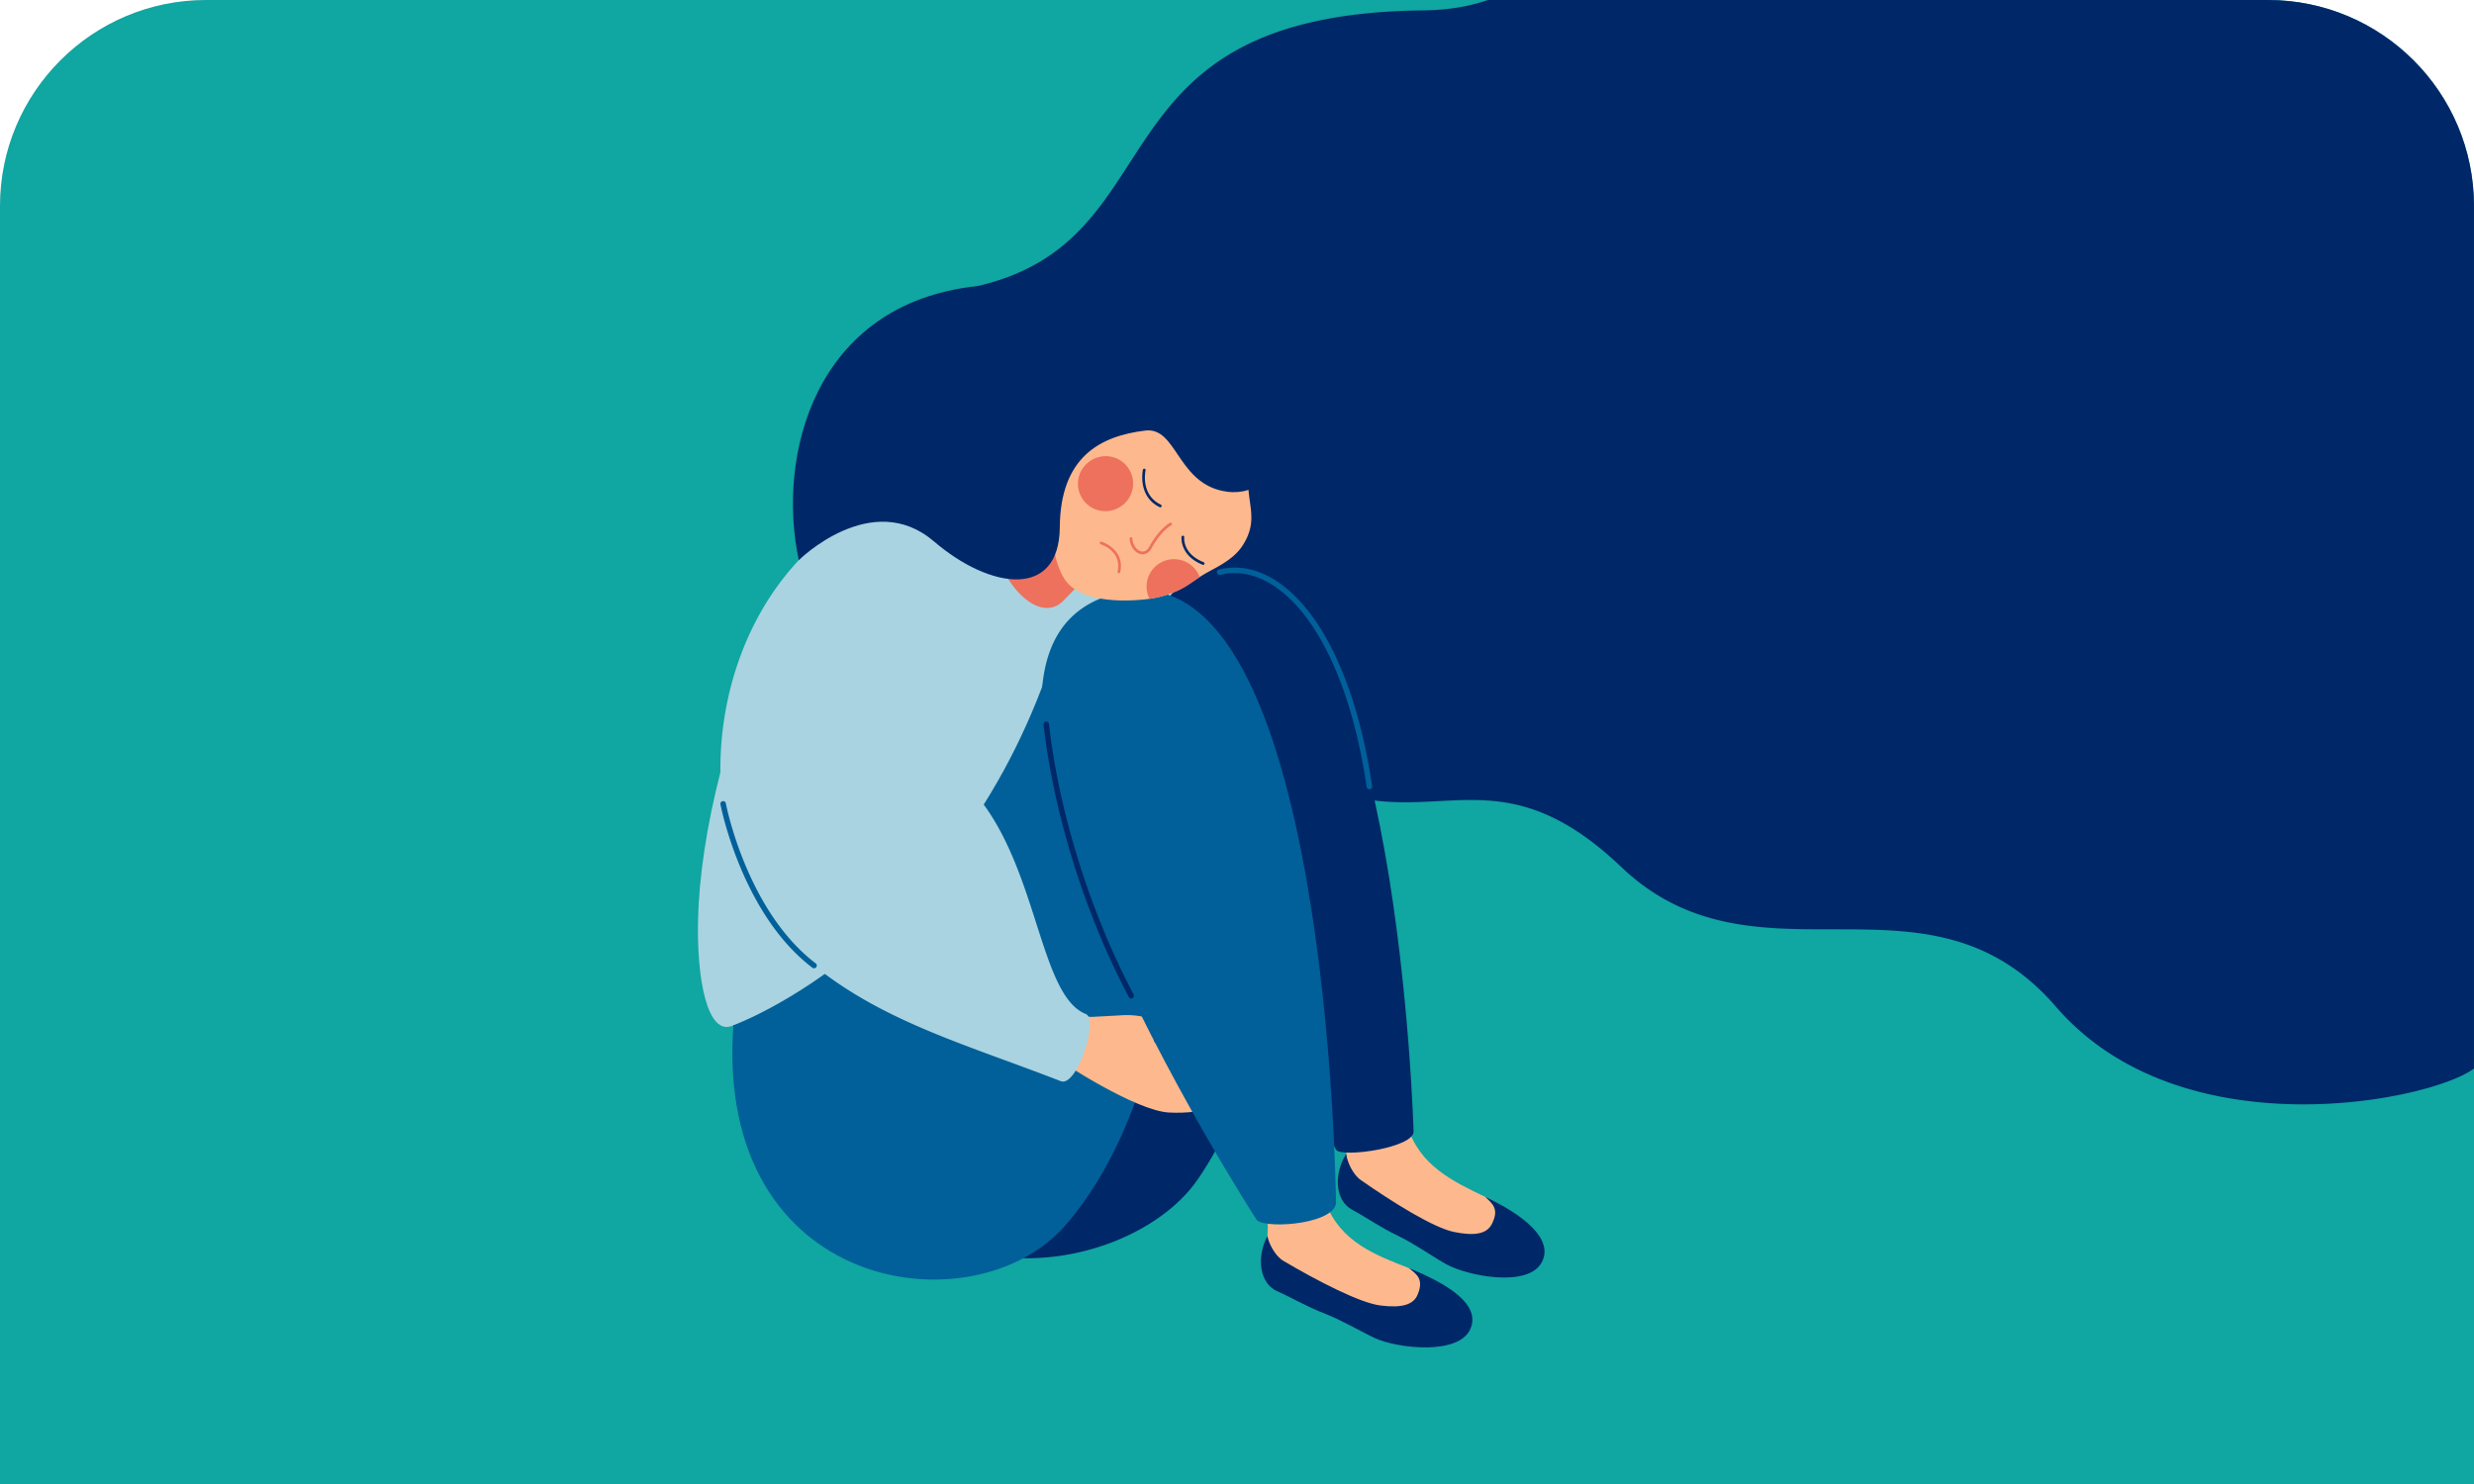 <svg xmlns="http://www.w3.org/2000/svg" width="180" height="108" viewBox="0 0 180 108"><defs><clipPath id="rgasa"><path d="M0 108V15C0 6.716 6.716 0 15 0h150c8.284 0 15 6.716 15 15v93z"/></clipPath></defs><g><g><g><path fill="#ffdfdf" d="M0 108V15C0 6.716 6.716 0 15 0h150c8.284 0 15 6.716 15 15v93z"/></g><g clip-path="url(#rgasa)"><path fill="#10a6a1" d="M0 108V15C0 6.716 6.716 0 15 0h150c8.284 0 15 6.716 15 15v93z"/></g><g clip-path="url(#rgasa)"><g><g><path fill="#002869" d="M103.522.756c-24.543.266-17.564 16.685-32.458 20.077 0 0-.029 13.485-1.302 22.488l-3.333 2.712c1.099.907 2.055 1.565 2.918 2.046-.334 13.996 8.269 17.735 8.269 17.735 2.65-.168 7.495-4.645 13.436-11.519a76.95 76.95 0 0 1 1.735 1.125c10.523 7.028 14.996-2.01 25.175 7.68 9.885 9.41 22.242-.703 31.61 10.154 9.244 10.716 27.677 6.779 30.514 4.44V-12h-61.09C114.63-6.988 113.654.646 103.522.756z"/></g></g><g><g><g><g><path fill="#fdb98d" d="M96.449 87.532c1.084 2.868 3.638 3.808 6.054 4.756.886.348 5.783 4.938-1.455 3.498-1.27-.253-5.586-1.257-7.583-2.18-2.026-.936-.95-3.975-1.304-5.155 0 0 2.693-5.14 4.288-.919z"/></g></g></g><g><g><g><path fill="#002869" d="M102.503 92.288c2.908 1.176 5.224 2.665 4.484 4.41-.832 1.962-5.31 1.432-6.93.695-.876-.398-2.45-1.324-3.62-1.774-1.406-.541-2.544-1.227-3.498-1.642-1.323-.577-1.53-2.49-.725-4.029.096.568.577 1.47 1.169 1.818 2.487 1.465 5.554 3.056 7.062 3.244 1.507.187 2.378-.037 2.69-.775.48-1.135-.048-1.494-.632-1.947z"/></g></g></g></g><g><g><g><g><path fill="#fdb98d" d="M102.388 81.892c.858 2.944 3.331 4.08 5.666 5.212.856.415 5.383 5.372-1.723 3.375-1.246-.351-5.471-1.688-7.39-2.763-1.947-1.09-.675-4.045-.936-5.249 0 0 3.12-4.906 4.383-.575z"/></g></g></g><g><g><g><path fill="#002869" d="M108.054 87.104c2.782 1.302 5.001 3.063 4.128 4.744-.982 1.892-5.404 1.016-6.963.156-.842-.465-2.34-1.51-3.472-2.05-1.36-.649-2.44-1.421-3.36-1.91-1.274-.677-1.36-2.603-.438-4.074.051.574.49 1.512 1.053 1.905 2.366 1.654 5.3 3.478 6.788 3.783 1.49.303 2.375.147 2.743-.564.567-1.094.069-1.493-.48-1.99z"/></g></g></g></g><g><g><path fill="#002869" d="M77.292 42.802c1.266 12.816 17.284 13.33 18.141-3.716.173-3.429 3.591-11.96-7.015-15.494-4.73-1.576-11.126 19.21-11.126 19.21z"/></g></g><g><g><path fill="#a9d3e0" d="M85.824 53.85C82.876 70.666 80.864 89.93 68.63 89.95c-12.234.02-13.707-16.085-15.274-15.333-1.888.905-2.695-3.396-2.563-7.83.01-.321.02-.657.04-.994.769-13.227 9.388-36.297 24.365-33.17 11.97 2.5 13.51 4.785 10.626 21.229z"/></g></g><g><g><path fill="#002869" d="M59.435 72.414s20.151-6.209 26.927-27.692c2.733-8.66 7.345 8.543 6.157 23.901-.525 6.788-2.21 12.623-5.4 17.243-5.49 7.95-27.004 10.852-27.684-13.452z"/></g></g><g><g><path fill="#002869" d="M97.215 83.679s-24.152-42.503-7.6-42.06c12.104.324 13.23 40.681 13.23 40.681.153 1.226-5.247 1.973-5.63 1.379z"/></g></g><g><g><path fill="#016099" d="M53.357 74.616s16.685-6.014 23.461-27.497c0 0 8.559.167 8.573 19.104 0 1.731-.962 15.053-7.902 22.981-6.622 7.567-25.515 4.93-24.132-14.588z"/></g></g><g><g><path fill="#fdb98d" d="M87.795 77.926c.816-.152 2.206-.516 2.312-.886.172-.599-2.757.254-3.955-.033-.88-.211-2.159-.988-2.194-1.276.13-.874 2.843-.847 3.327-1.445.292-.36-.515-.61-2.113-.29-1.45.289-2.052-.164-3.34-.12-.484.018-1.427.092-2.39.13-.771.028-2.05-.752-2.05-.752l-.714 3.612c.583.479 5.995 3.978 8.377 4.1 2.677.135 4.487-.702 4.799-1.112.155-.205-.675-.292-1.103-.25.846-.235 1.729-.465 1.906-.72.23-.331-1.372-.225-2.63-.004 1.18-.286 2.69-.62 2.893-.961.356-.603-1.924-.166-3.125.007z"/></g></g><g><g><path fill="#016099" d="M91.453 88.811s-27.322-42.15-9.838-45.714c15.09-3.075 15.583 44.243 15.583 44.243.287 1.703-4.933 2.138-5.745 1.471z"/></g></g><g><g><path fill="#a9d3e0" d="M77.177 78.683C69.337 75.63 62.5 73.931 56.83 68.084c-2.08-2.145-3.928-5.562-4.318-9.969a14.956 14.956 0 0 1-.057-.697c-.625-10.24 5.434-22.21 19.966-22.826l1.098 10.881c2.378 4.662-4.687 9.74-2.445 12.44 4.464 5.38 4.574 14.568 7.928 15.884.951.373-.639 5.348-1.825 4.886z"/></g></g><g><g><g><path fill="#ed715d" d="M80.85 33.227l-7.851 4.58c-1.984 2.03 1.913 8.135 4.293 5.99l3.078-3.172z"/></g></g><g><g><g><path fill="#fdb98d" d="M87.284 41.993c-.494.33-.926.66-1.45.917a7.173 7.173 0 0 1-2.202.67c-2.047.272-5.201.212-6.225-1.51-1.81-3.042-.583-9.002 4.189-11.043 4.164-1.781 12.052-1.857 10.412.65-2.545 3.89.018 5.196-1.453 7.782-.308.541-.747 1.128-2.108 1.87-.437.237-.822.437-1.163.664z"/></g></g><g><g><path fill="#ed715d" d="M81.491 36.892a1.995 1.995 0 1 1-2.089-3.399 1.995 1.995 0 0 1 2.089 3.4z"/></g></g><g><g><path fill="#ed715d" d="M85.834 42.91a7.472 7.472 0 0 1-2.202.67 1.994 1.994 0 1 1 3.652-1.588c-.494.33-.926.66-1.45.918z"/></g></g><g><g><path fill="#002869" d="M95.175 29.655s-3.552-11.002-14.602-6.401c-4.226 1.759-9.51-2.43-9.51-2.43-11.888 1.297-14.558 12.447-12.944 19.942 0 0 5.296-5.251 9.835-1.363 4.131 3.539 9.113 4.168 9.153-1.024.039-5.15 2.971-6.652 6.22-7.044 2.254-.271 2.307 3.648 5.556 4.38 4.573 1.029 6.292-6.06 6.292-6.06z"/></g></g></g></g><g><g><path fill="#016099" d="M99.63 57.438a.2.2 0 0 1-.197-.171c-1.044-7.117-3.489-12.44-6.707-14.601-1.285-.863-2.643-1.152-3.93-.834a.2.2 0 1 1-.095-.388c1.398-.346 2.867-.037 4.247.89 3.312 2.225 5.82 7.647 6.88 14.875a.2.2 0 0 1-.198.229z"/></g></g><g><g><path fill="#002869" d="M82.305 72.67a.2.2 0 0 1-.177-.106c-3.191-6.052-5.453-13.283-6.206-19.84a.2.2 0 0 1 .396-.046c.748 6.51 2.994 13.69 6.163 19.7a.2.2 0 0 1-.176.292z"/></g></g><g><g><path fill="#ed715d" d="M81.406 41.715c-.007 0-.014 0-.02-.002a.1.1 0 0 1-.077-.119c.325-1.492-1.165-1.965-1.229-1.985a.1.1 0 0 1 .058-.191c.018.005 1.73.545 1.366 2.218a.1.1 0 0 1-.098.08z"/></g></g><g><g><path fill="#ed715d" d="M83.138 40.34a.68.68 0 0 1-.152-.017c-.425-.097-.768-.578-.798-1.12a.1.1 0 0 1 .094-.105c.057-.006.102.04.105.094.03.52.353.87.643.936.23.053.437-.065.582-.33.736-1.341 1.492-1.737 1.524-1.753a.1.1 0 0 1 .09.177c-.007.004-.736.39-1.44 1.672-.158.29-.39.446-.648.446z"/></g></g><g><g><path fill="#002869" d="M84.42 36.92a.104.104 0 0 1-.044-.01c-1.636-.79-1.226-2.703-1.221-2.723a.1.1 0 0 1 .119-.075.099.099 0 0 1 .075.12c-.015.072-.378 1.778 1.114 2.498a.1.1 0 0 1-.043.19z"/></g></g><g><g><path fill="#002869" d="M87.542 41.11a.108.108 0 0 1-.037-.007c-1.69-.674-1.543-2.016-1.542-2.03a.098.098 0 0 1 .111-.086.1.1 0 0 1 .087.111c-.006.05-.124 1.205 1.418 1.82a.1.1 0 0 1-.037.192z"/></g></g><g><g><path fill="#016099" d="M59.23 70.47a.2.2 0 0 1-.121-.041c-5.145-3.904-6.673-11.796-6.688-11.875a.2.2 0 1 1 .392-.073c.015.078 1.517 7.82 6.537 11.63a.2.2 0 0 1-.12.358z"/></g></g></g></g></g></svg>